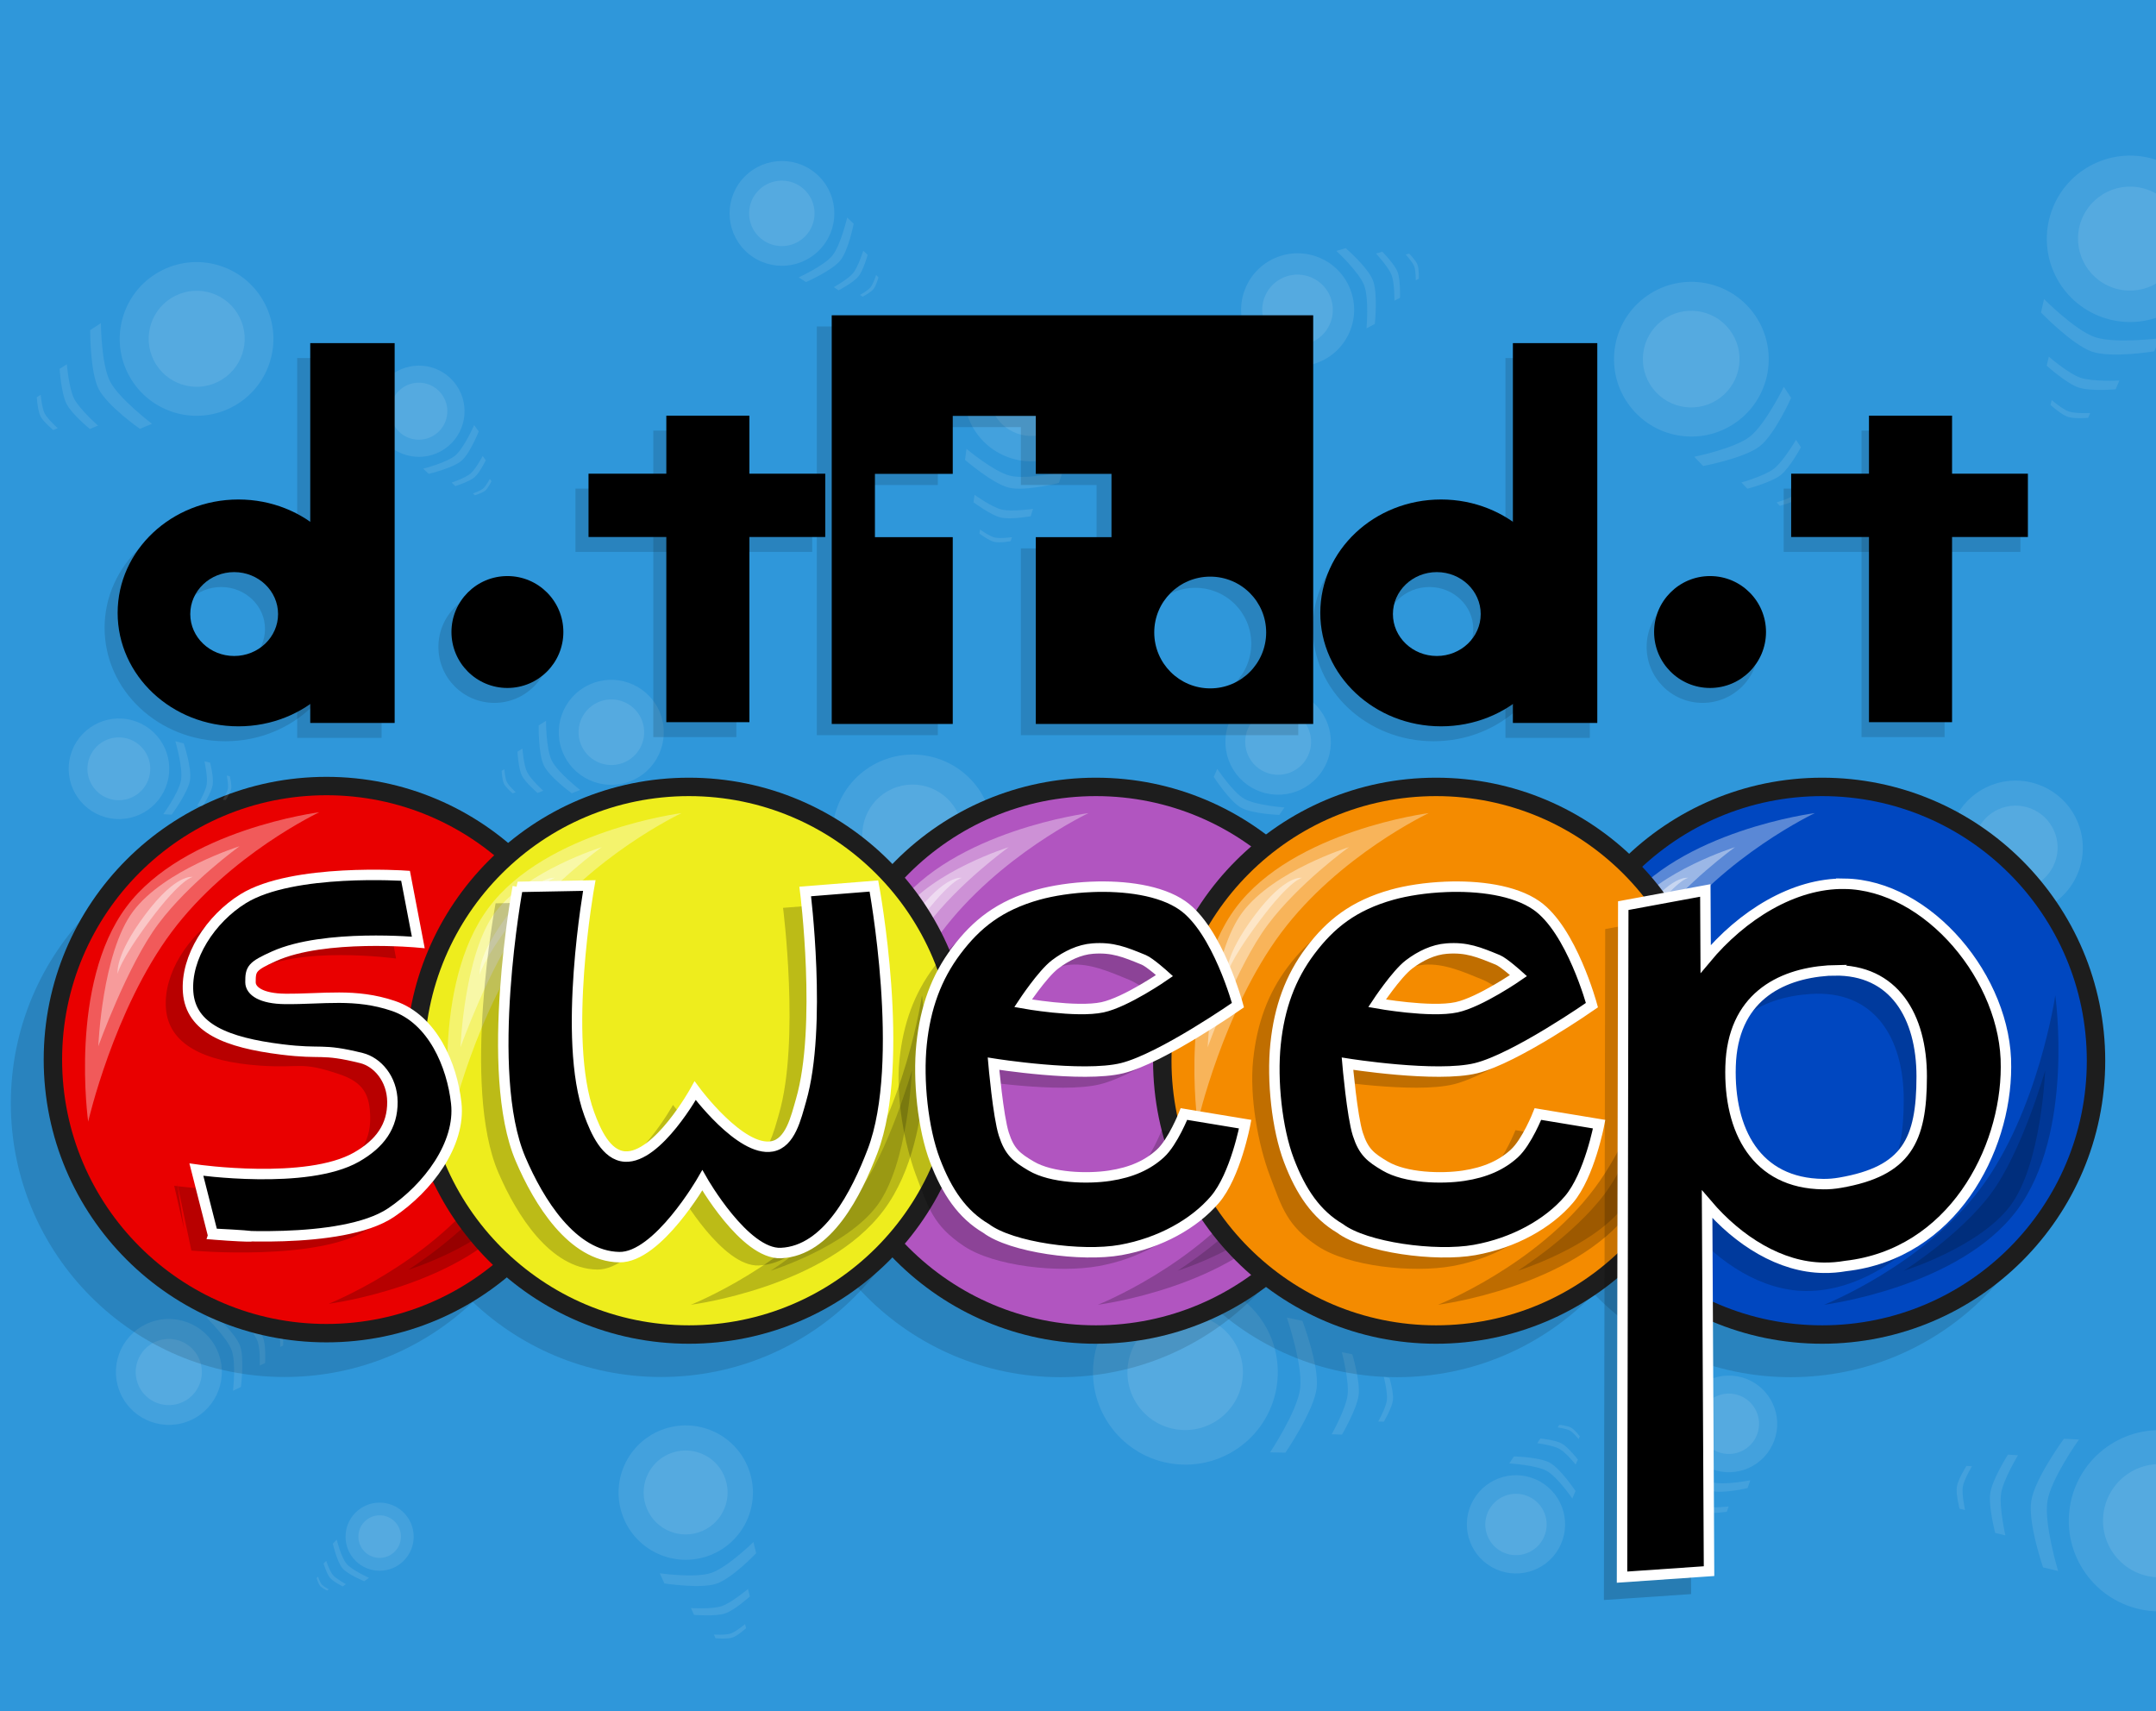 <?xml version="1.0" encoding="UTF-8" standalone="no"?>
<!-- Created with Inkscape (http://www.inkscape.org/) -->

<svg
   xmlns:dc="http://purl.org/dc/elements/1.1/"
   xmlns:cc="http://creativecommons.org/ns#"
   xmlns:rdf="http://www.w3.org/1999/02/22-rdf-syntax-ns#"
   xmlns:svg="http://www.w3.org/2000/svg"
   xmlns="http://www.w3.org/2000/svg"
   xmlns:sodipodi="http://sodipodi.sourceforge.net/DTD/sodipodi-0.dtd"
   xmlns:inkscape="http://www.inkscape.org/namespaces/inkscape"
   width="315"
   height="250"
   id="svg2"
   version="1.1"
   inkscape:version="0.92.2 5c3e80d, 2017-08-06"
   sodipodi:docname="itch_cover.svg"
   inkscape:export-filename="/Users/toddcope/renders/gp_promo"
   inkscape:export-xdpi="90"
   inkscape:export-ydpi="90">
  <defs
     id="defs4" />
  <sodipodi:namedview
     id="base"
     pagecolor="#ffffff"
     bordercolor="#666666"
     borderopacity="1.0"
     inkscape:pageopacity="0.0"
     inkscape:pageshadow="2"
     inkscape:zoom="1.979899"
     inkscape:cx="138.00046"
     inkscape:cy="134.05304"
     inkscape:document-units="px"
     inkscape:current-layer="layer1"
     showgrid="false"
     showborder="true"
     borderlayer="true"
     inkscape:showpageshadow="false"
     inkscape:window-width="1920"
     inkscape:window-height="1035"
     inkscape:window-x="0"
     inkscape:window-y="1"
     inkscape:window-maximized="1"
     showguides="true"
     inkscape:guide-bbox="true" />
  <g
     inkscape:label="Layer 1"
     inkscape:groupmode="layer"
     id="layer1"
     transform="translate(0,-802.362)">
    <rect
       style="fill:#2f97da;fill-opacity:1;stroke:none;stroke-width:1.878"
       id="rect4477"
       width="327.247"
       height="264.713"
       x="-2.778"
       y="793.458"
       inkscape:export-filename="/Users/toddcope/T3/renders/dot_to_dot_sweep_itch_cover.png"
       inkscape:export-xdpi="90"
       inkscape:export-ydpi="90" />
    <g
       id="g5427-5"
       transform="matrix(1.954,-0.635,0.635,1.954,-643.446,-1076.743)">
      <circle
         transform="matrix(1.882,0,0,1.882,-51.681,826.359)"
         id="path5357-39"
         style="fill:#ffffff;fill-opacity:0.094;stroke:none"
         cx="58.571"
         cy="115.179"
         r="3.036" />
      <circle
         transform="matrix(1.176,0,0,1.176,-10.336,907.662)"
         id="path5357-2-744"
         style="fill:#ffffff;fill-opacity:0.094;stroke:none"
         cx="58.571"
         cy="115.179"
         r="3.036" />
      <path
         sodipodi:nodetypes="czcczcc"
         inkscape:connector-curvature="0"
         id="path5389-01"
         d="m 54.327,1048.968 c 0,0 2.715,1.332 4.163,1.324 1.448,-0.01 4.234,-1.389 4.234,-1.389 l -0.072,0.977 c 0,0 -2.595,1.409 -4.019,1.422 -1.424,0.012 -4.198,-1.389 -4.198,-1.389 z"
         style="fill:#ffffff;fill-opacity:0.094;stroke:none" />
      <path
         sodipodi:nodetypes="czcczcc"
         inkscape:connector-curvature="0"
         id="path5389-5-78"
         d="m 55.937,1052.598 c 0,0 1.653,0.661 2.535,0.656 0.882,-0.01 2.579,-0.699 2.579,-0.699 l -0.044,0.656 c 0,0 -1.581,0.713 -2.448,0.721 -0.867,0.01 -2.557,-0.699 -2.557,-0.699 z"
         style="fill:#ffffff;fill-opacity:0.094;stroke:none" />
      <path
         sodipodi:nodetypes="czcczcc"
         inkscape:connector-curvature="0"
         id="path5389-5-9-7"
         d="m 57.098,1055.347 c 0,0 0.903,0.361 1.384,0.358 0.481,-0.01 1.408,-0.382 1.408,-0.382 l -0.024,0.358 c 0,0 -0.863,0.389 -1.337,0.394 -0.473,0.01 -1.396,-0.382 -1.396,-0.382 z"
         style="fill:#ffffff;fill-opacity:0.094;stroke:none" />
    </g>
    <g
       id="g5427-47"
       transform="matrix(0.893,-0.751,0.751,0.893,-774.465,-25.095)">
      <circle
         transform="matrix(1.882,0,0,1.882,-51.681,826.359)"
         id="path5357-80"
         style="fill:#ffffff;fill-opacity:0.094;stroke:none"
         cx="58.571"
         cy="115.179"
         r="3.036" />
      <circle
         transform="matrix(1.176,0,0,1.176,-10.336,907.662)"
         id="path5357-2-62"
         style="fill:#ffffff;fill-opacity:0.094;stroke:none"
         cx="58.571"
         cy="115.179"
         r="3.036" />
      <path
         sodipodi:nodetypes="czcczcc"
         inkscape:connector-curvature="0"
         id="path5389-165"
         d="m 54.327,1048.968 c 0,0 2.715,1.332 4.163,1.324 1.448,-0.01 4.234,-1.389 4.234,-1.389 l -0.072,0.977 c 0,0 -2.595,1.409 -4.019,1.422 -1.424,0.012 -4.198,-1.389 -4.198,-1.389 z"
         style="fill:#ffffff;fill-opacity:0.094;stroke:none" />
      <path
         sodipodi:nodetypes="czcczcc"
         inkscape:connector-curvature="0"
         id="path5389-5-17"
         d="m 55.937,1052.598 c 0,0 1.653,0.661 2.535,0.656 0.882,-0.01 2.579,-0.699 2.579,-0.699 l -0.044,0.656 c 0,0 -1.581,0.713 -2.448,0.721 -0.867,0.01 -2.557,-0.699 -2.557,-0.699 z"
         style="fill:#ffffff;fill-opacity:0.094;stroke:none" />
      <path
         sodipodi:nodetypes="czcczcc"
         inkscape:connector-curvature="0"
         id="path5389-5-9-81"
         d="m 57.098,1055.347 c 0,0 0.903,0.361 1.384,0.358 0.481,-0.01 1.408,-0.382 1.408,-0.382 l -0.024,0.358 c 0,0 -0.863,0.389 -1.337,0.394 -0.473,0.01 -1.396,-0.382 -1.396,-0.382 z"
         style="fill:#ffffff;fill-opacity:0.094;stroke:none" />
    </g>
    <g
       transform="matrix(-0.513,-1.351,1.351,-0.513,-1189.639,1461.849)"
       id="g5427-32">
      <circle
         transform="matrix(1.882,0,0,1.882,-51.681,826.359)"
         id="path5357-310"
         style="fill:#ffffff;fill-opacity:0.094;stroke:none"
         cx="58.571"
         cy="115.179"
         r="3.036" />
      <circle
         transform="matrix(1.176,0,0,1.176,-10.336,907.662)"
         id="path5357-2-42"
         style="fill:#ffffff;fill-opacity:0.094;stroke:none"
         cx="58.571"
         cy="115.179"
         r="3.036" />
      <path
         sodipodi:nodetypes="czcczcc"
         inkscape:connector-curvature="0"
         id="path5389-00"
         d="m 54.327,1048.968 c 0,0 2.715,1.332 4.163,1.324 1.448,-0.01 4.234,-1.389 4.234,-1.389 l -0.072,0.977 c 0,0 -2.595,1.409 -4.019,1.422 -1.424,0.012 -4.198,-1.389 -4.198,-1.389 z"
         style="fill:#ffffff;fill-opacity:0.094;stroke:none" />
      <path
         sodipodi:nodetypes="czcczcc"
         inkscape:connector-curvature="0"
         id="path5389-5-28"
         d="m 55.937,1052.598 c 0,0 1.653,0.661 2.535,0.656 0.882,-0.01 2.579,-0.699 2.579,-0.699 l -0.044,0.656 c 0,0 -1.581,0.713 -2.448,0.721 -0.867,0.01 -2.557,-0.699 -2.557,-0.699 z"
         style="fill:#ffffff;fill-opacity:0.094;stroke:none" />
      <path
         sodipodi:nodetypes="czcczcc"
         inkscape:connector-curvature="0"
         id="path5389-5-9-01"
         d="m 57.098,1055.347 c 0,0 0.903,0.361 1.384,0.358 0.481,-0.01 1.408,-0.382 1.408,-0.382 l -0.024,0.358 c 0,0 -0.863,0.389 -1.337,0.394 -0.473,0.01 -1.396,-0.382 -1.396,-0.382 z"
         style="fill:#ffffff;fill-opacity:0.094;stroke:none" />
    </g>
    <g
       transform="matrix(1.164,0.681,-0.681,1.164,828.959,-343.304)"
       id="g5427-92">
      <circle
         transform="matrix(1.882,0,0,1.882,-51.681,826.359)"
         id="path5357-16"
         style="fill:#ffffff;fill-opacity:0.094;stroke:none"
         cx="58.571"
         cy="115.179"
         r="3.036" />
      <circle
         transform="matrix(1.176,0,0,1.176,-10.336,907.662)"
         id="path5357-2-03"
         style="fill:#ffffff;fill-opacity:0.094;stroke:none"
         cx="58.571"
         cy="115.179"
         r="3.036" />
      <path
         sodipodi:nodetypes="czcczcc"
         inkscape:connector-curvature="0"
         id="path5389-73"
         d="m 54.327,1048.968 c 0,0 2.715,1.332 4.163,1.324 1.448,-0.01 4.234,-1.389 4.234,-1.389 l -0.072,0.977 c 0,0 -2.595,1.409 -4.019,1.422 -1.424,0.012 -4.198,-1.389 -4.198,-1.389 z"
         style="fill:#ffffff;fill-opacity:0.094;stroke:none" />
      <path
         sodipodi:nodetypes="czcczcc"
         inkscape:connector-curvature="0"
         id="path5389-5-69"
         d="m 55.937,1052.598 c 0,0 1.653,0.661 2.535,0.656 0.882,-0.01 2.579,-0.699 2.579,-0.699 l -0.044,0.656 c 0,0 -1.581,0.713 -2.448,0.721 -0.867,0.01 -2.557,-0.699 -2.557,-0.699 z"
         style="fill:#ffffff;fill-opacity:0.094;stroke:none" />
      <path
         sodipodi:nodetypes="czcczcc"
         inkscape:connector-curvature="0"
         id="path5389-5-9-6"
         d="m 57.098,1055.347 c 0,0 0.903,0.361 1.384,0.358 0.481,-0.01 1.408,-0.382 1.408,-0.382 l -0.024,0.358 c 0,0 -0.863,0.389 -1.337,0.394 -0.473,0.01 -1.396,-0.382 -1.396,-0.382 z"
         style="fill:#ffffff;fill-opacity:0.094;stroke:none" />
    </g>
    <g
       transform="matrix(0.852,-1.034,1.034,0.852,-1014.229,5.337)"
       id="g5427-9">
      <circle
         transform="matrix(1.882,0,0,1.882,-51.681,826.359)"
         id="path5357-19"
         style="fill:#ffffff;fill-opacity:0.094;stroke:none"
         cx="58.571"
         cy="115.179"
         r="3.036" />
      <circle
         transform="matrix(1.176,0,0,1.176,-10.336,907.662)"
         id="path5357-2-8"
         style="fill:#ffffff;fill-opacity:0.094;stroke:none"
         cx="58.571"
         cy="115.179"
         r="3.036" />
      <path
         sodipodi:nodetypes="czcczcc"
         inkscape:connector-curvature="0"
         id="path5389-7"
         d="m 54.327,1048.968 c 0,0 2.715,1.332 4.163,1.324 1.448,-0.01 4.234,-1.389 4.234,-1.389 l -0.072,0.977 c 0,0 -2.595,1.409 -4.019,1.422 -1.424,0.012 -4.198,-1.389 -4.198,-1.389 z"
         style="fill:#ffffff;fill-opacity:0.094;stroke:none" />
      <path
         sodipodi:nodetypes="czcczcc"
         inkscape:connector-curvature="0"
         id="path5389-5-7"
         d="m 55.937,1052.598 c 0,0 1.653,0.661 2.535,0.656 0.882,-0.01 2.579,-0.699 2.579,-0.699 l -0.044,0.656 c 0,0 -1.581,0.713 -2.448,0.721 -0.867,0.01 -2.557,-0.699 -2.557,-0.699 z"
         style="fill:#ffffff;fill-opacity:0.094;stroke:none" />
      <path
         sodipodi:nodetypes="czcczcc"
         inkscape:connector-curvature="0"
         id="path5389-5-9-09"
         d="m 57.098,1055.347 c 0,0 0.903,0.361 1.384,0.358 0.481,-0.01 1.408,-0.382 1.408,-0.382 l -0.024,0.358 c 0,0 -0.863,0.389 -1.337,0.394 -0.473,0.01 -1.396,-0.382 -1.396,-0.382 z"
         style="fill:#ffffff;fill-opacity:0.094;stroke:none" />
    </g>
    <g
       transform="matrix(1.668,0.415,-0.415,1.668,485.911,-904.287)"
       id="g5427-6">
      <circle
         transform="matrix(1.882,0,0,1.882,-51.681,826.359)"
         id="path5357-66"
         style="fill:#ffffff;fill-opacity:0.094;stroke:none"
         cx="58.571"
         cy="115.179"
         r="3.036" />
      <circle
         transform="matrix(1.176,0,0,1.176,-10.336,907.662)"
         id="path5357-2-9"
         style="fill:#ffffff;fill-opacity:0.094;stroke:none"
         cx="58.571"
         cy="115.179"
         r="3.036" />
      <path
         sodipodi:nodetypes="czcczcc"
         inkscape:connector-curvature="0"
         id="path5389-906"
         d="m 54.327,1048.968 c 0,0 2.715,1.332 4.163,1.324 1.448,-0.01 4.234,-1.389 4.234,-1.389 l -0.072,0.977 c 0,0 -2.595,1.409 -4.019,1.422 -1.424,0.012 -4.198,-1.389 -4.198,-1.389 z"
         style="fill:#ffffff;fill-opacity:0.094;stroke:none" />
      <path
         sodipodi:nodetypes="czcczcc"
         inkscape:connector-curvature="0"
         id="path5389-5-8"
         d="m 55.937,1052.598 c 0,0 1.653,0.661 2.535,0.656 0.882,-0.01 2.579,-0.699 2.579,-0.699 l -0.044,0.656 c 0,0 -1.581,0.713 -2.448,0.721 -0.867,0.01 -2.557,-0.699 -2.557,-0.699 z"
         style="fill:#ffffff;fill-opacity:0.094;stroke:none" />
      <path
         sodipodi:nodetypes="czcczcc"
         inkscape:connector-curvature="0"
         id="path5389-5-9-88"
         d="m 57.098,1055.347 c 0,0 0.903,0.361 1.384,0.358 0.481,-0.01 1.408,-0.382 1.408,-0.382 l -0.024,0.358 c 0,0 -0.863,0.389 -1.337,0.394 -0.473,0.01 -1.396,-0.382 -1.396,-0.382 z"
         style="fill:#ffffff;fill-opacity:0.094;stroke:none" />
    </g>
    <g
       transform="matrix(1.535,0.773,-0.773,1.535,1010.951,-720.227)"
       id="g5427-2">
      <circle
         transform="matrix(1.882,0,0,1.882,-51.681,826.359)"
         id="path5357-8"
         style="fill:#ffffff;fill-opacity:0.094;stroke:none"
         cx="58.571"
         cy="115.179"
         r="3.036" />
      <circle
         transform="matrix(1.176,0,0,1.176,-10.336,907.662)"
         id="path5357-2-02"
         style="fill:#ffffff;fill-opacity:0.094;stroke:none"
         cx="58.571"
         cy="115.179"
         r="3.036" />
      <path
         sodipodi:nodetypes="czcczcc"
         inkscape:connector-curvature="0"
         id="path5389-2"
         d="m 54.327,1048.968 c 0,0 2.715,1.332 4.163,1.324 1.448,-0.01 4.234,-1.389 4.234,-1.389 l -0.072,0.977 c 0,0 -2.595,1.409 -4.019,1.422 -1.424,0.012 -4.198,-1.389 -4.198,-1.389 z"
         style="fill:#ffffff;fill-opacity:0.094;stroke:none" />
      <path
         sodipodi:nodetypes="czcczcc"
         inkscape:connector-curvature="0"
         id="path5389-5-37"
         d="m 55.937,1052.598 c 0,0 1.653,0.661 2.535,0.656 0.882,-0.01 2.579,-0.699 2.579,-0.699 l -0.044,0.656 c 0,0 -1.581,0.713 -2.448,0.721 -0.867,0.01 -2.557,-0.699 -2.557,-0.699 z"
         style="fill:#ffffff;fill-opacity:0.094;stroke:none" />
      <path
         sodipodi:nodetypes="czcczcc"
         inkscape:connector-curvature="0"
         id="path5389-5-9-0"
         d="m 57.098,1055.347 c 0,0 0.903,0.361 1.384,0.358 0.481,-0.01 1.408,-0.382 1.408,-0.382 l -0.024,0.358 c 0,0 -0.863,0.389 -1.337,0.394 -0.473,0.01 -1.396,-0.382 -1.396,-0.382 z"
         style="fill:#ffffff;fill-opacity:0.094;stroke:none" />
    </g>
    <g
       transform="matrix(1.194,0.32,-0.32,1.194,516.487,-253.828)"
       id="g5427-48">
      <circle
         transform="matrix(1.882,0,0,1.882,-51.681,826.359)"
         id="path5357-0"
         style="fill:#ffffff;fill-opacity:0.094;stroke:none"
         cx="58.571"
         cy="115.179"
         r="3.036" />
      <circle
         transform="matrix(1.176,0,0,1.176,-10.336,907.662)"
         id="path5357-2-2"
         style="fill:#ffffff;fill-opacity:0.094;stroke:none"
         cx="58.571"
         cy="115.179"
         r="3.036" />
      <path
         sodipodi:nodetypes="czcczcc"
         inkscape:connector-curvature="0"
         id="path5389-90"
         d="m 54.327,1048.968 c 0,0 2.715,1.332 4.163,1.324 1.448,-0.01 4.234,-1.389 4.234,-1.389 l -0.072,0.977 c 0,0 -2.595,1.409 -4.019,1.422 -1.424,0.012 -4.198,-1.389 -4.198,-1.389 z"
         style="fill:#ffffff;fill-opacity:0.094;stroke:none" />
      <path
         sodipodi:nodetypes="czcczcc"
         inkscape:connector-curvature="0"
         id="path5389-5-0"
         d="m 55.937,1052.598 c 0,0 1.653,0.661 2.535,0.656 0.882,-0.01 2.579,-0.699 2.579,-0.699 l -0.044,0.656 c 0,0 -1.581,0.713 -2.448,0.721 -0.867,0.01 -2.557,-0.699 -2.557,-0.699 z"
         style="fill:#ffffff;fill-opacity:0.094;stroke:none" />
      <path
         sodipodi:nodetypes="czcczcc"
         inkscape:connector-curvature="0"
         id="path5389-5-9-58"
         d="m 57.098,1055.347 c 0,0 0.903,0.361 1.384,0.358 0.481,-0.01 1.408,-0.382 1.408,-0.382 l -0.024,0.358 c 0,0 -0.863,0.389 -1.337,0.394 -0.473,0.01 -1.396,-0.382 -1.396,-0.382 z"
         style="fill:#ffffff;fill-opacity:0.094;stroke:none" />
    </g>
    <g
       transform="matrix(0.311,-2.342,2.342,0.311,-2288.018,815.564)"
       id="g5427-43">
      <circle
         transform="matrix(1.882,0,0,1.882,-51.681,826.359)"
         id="path5357-31"
         style="fill:#ffffff;fill-opacity:0.094;stroke:none"
         cx="58.571"
         cy="115.179"
         r="3.036" />
      <circle
         transform="matrix(1.176,0,0,1.176,-10.336,907.662)"
         id="path5357-2-46"
         style="fill:#ffffff;fill-opacity:0.094;stroke:none"
         cx="58.571"
         cy="115.179"
         r="3.036" />
      <path
         sodipodi:nodetypes="czcczcc"
         inkscape:connector-curvature="0"
         id="path5389-82"
         d="m 54.327,1048.968 c 0,0 2.715,1.332 4.163,1.324 1.448,-0.01 4.234,-1.389 4.234,-1.389 l -0.072,0.977 c 0,0 -2.595,1.409 -4.019,1.422 -1.424,0.012 -4.198,-1.389 -4.198,-1.389 z"
         style="fill:#ffffff;fill-opacity:0.094;stroke:none" />
      <path
         sodipodi:nodetypes="czcczcc"
         inkscape:connector-curvature="0"
         id="path5389-5-91"
         d="m 55.937,1052.598 c 0,0 1.653,0.661 2.535,0.656 0.882,-0.01 2.579,-0.699 2.579,-0.699 l -0.044,0.656 c 0,0 -1.581,0.713 -2.448,0.721 -0.867,0.01 -2.557,-0.699 -2.557,-0.699 z"
         style="fill:#ffffff;fill-opacity:0.094;stroke:none" />
      <path
         sodipodi:nodetypes="czcczcc"
         inkscape:connector-curvature="0"
         id="path5389-5-9-99"
         d="m 57.098,1055.347 c 0,0 0.903,0.361 1.384,0.358 0.481,-0.01 1.408,-0.382 1.408,-0.382 l -0.024,0.358 c 0,0 -0.863,0.389 -1.337,0.394 -0.473,0.01 -1.396,-0.382 -1.396,-0.382 z"
         style="fill:#ffffff;fill-opacity:0.094;stroke:none" />
    </g>
    <g
       transform="matrix(-0.451,-1.277,1.277,-0.451,-1280.991,1548.026)"
       id="g5427-4">
      <circle
         transform="matrix(1.882,0,0,1.882,-51.681,826.359)"
         id="path5357-1"
         style="fill:#ffffff;fill-opacity:0.094;stroke:none"
         cx="58.571"
         cy="115.179"
         r="3.036" />
      <circle
         transform="matrix(1.176,0,0,1.176,-10.336,907.662)"
         id="path5357-2-4"
         style="fill:#ffffff;fill-opacity:0.094;stroke:none"
         cx="58.571"
         cy="115.179"
         r="3.036" />
      <path
         sodipodi:nodetypes="czcczcc"
         inkscape:connector-curvature="0"
         id="path5389-8"
         d="m 54.327,1048.968 c 0,0 2.715,1.332 4.163,1.324 1.448,-0.01 4.234,-1.389 4.234,-1.389 l -0.072,0.977 c 0,0 -2.595,1.409 -4.019,1.422 -1.424,0.012 -4.198,-1.389 -4.198,-1.389 z"
         style="fill:#ffffff;fill-opacity:0.094;stroke:none" />
      <path
         sodipodi:nodetypes="czcczcc"
         inkscape:connector-curvature="0"
         id="path5389-5-1"
         d="m 55.937,1052.598 c 0,0 1.653,0.661 2.535,0.656 0.882,-0.01 2.579,-0.699 2.579,-0.699 l -0.044,0.656 c 0,0 -1.581,0.713 -2.448,0.721 -0.867,0.01 -2.557,-0.699 -2.557,-0.699 z"
         style="fill:#ffffff;fill-opacity:0.094;stroke:none" />
      <path
         sodipodi:nodetypes="czcczcc"
         inkscape:connector-curvature="0"
         id="path5389-5-9-9"
         d="m 57.098,1055.347 c 0,0 0.903,0.361 1.384,0.358 0.481,-0.01 1.408,-0.382 1.408,-0.382 l -0.024,0.358 c 0,0 -0.863,0.389 -1.337,0.394 -0.473,0.01 -1.396,-0.382 -1.396,-0.382 z"
         style="fill:#ffffff;fill-opacity:0.094;stroke:none" />
    </g>
    <g
       transform="matrix(0.584,1.209,-1.209,0.584,1316.256,229.386)"
       id="g5427-0">
      <circle
         transform="matrix(1.882,0,0,1.882,-51.681,826.359)"
         id="path5357-3"
         style="fill:#ffffff;fill-opacity:0.094;stroke:none"
         cx="58.571"
         cy="115.179"
         r="3.036" />
      <circle
         transform="matrix(1.176,0,0,1.176,-10.336,907.662)"
         id="path5357-2-6"
         style="fill:#ffffff;fill-opacity:0.094;stroke:none"
         cx="58.571"
         cy="115.179"
         r="3.036" />
      <path
         sodipodi:nodetypes="czcczcc"
         inkscape:connector-curvature="0"
         id="path5389-9"
         d="m 54.327,1048.968 c 0,0 2.715,1.332 4.163,1.324 1.448,-0.01 4.234,-1.389 4.234,-1.389 l -0.072,0.977 c 0,0 -2.595,1.409 -4.019,1.422 -1.424,0.012 -4.198,-1.389 -4.198,-1.389 z"
         style="fill:#ffffff;fill-opacity:0.094;stroke:none" />
      <path
         sodipodi:nodetypes="czcczcc"
         inkscape:connector-curvature="0"
         id="path5389-5-6"
         d="m 55.937,1052.598 c 0,0 1.653,0.661 2.535,0.656 0.882,-0.01 2.579,-0.699 2.579,-0.699 l -0.044,0.656 c 0,0 -1.581,0.713 -2.448,0.721 -0.867,0.01 -2.557,-0.699 -2.557,-0.699 z"
         style="fill:#ffffff;fill-opacity:0.094;stroke:none" />
      <path
         sodipodi:nodetypes="czcczcc"
         inkscape:connector-curvature="0"
         id="path5389-5-9-1"
         d="m 57.098,1055.347 c 0,0 0.903,0.361 1.384,0.358 0.481,-0.01 1.408,-0.382 1.408,-0.382 l -0.024,0.358 c 0,0 -0.863,0.389 -1.337,0.394 -0.473,0.01 -1.396,-0.382 -1.396,-0.382 z"
         style="fill:#ffffff;fill-opacity:0.094;stroke:none" />
    </g>
    <g
       transform="matrix(1.569,-1.205,1.205,1.569,-1101.716,-711.271)"
       id="g5427-3">
      <circle
         transform="matrix(1.882,0,0,1.882,-51.681,826.359)"
         id="path5357-6"
         style="fill:#ffffff;fill-opacity:0.094;stroke:none"
         cx="58.571"
         cy="115.179"
         r="3.036" />
      <circle
         transform="matrix(1.176,0,0,1.176,-10.336,907.662)"
         id="path5357-2-7"
         style="fill:#ffffff;fill-opacity:0.094;stroke:none"
         cx="58.571"
         cy="115.179"
         r="3.036" />
      <path
         sodipodi:nodetypes="czcczcc"
         inkscape:connector-curvature="0"
         id="path5389-0"
         d="m 54.327,1048.968 c 0,0 2.715,1.332 4.163,1.324 1.448,-0.01 4.234,-1.389 4.234,-1.389 l -0.072,0.977 c 0,0 -2.595,1.409 -4.019,1.422 -1.424,0.012 -4.198,-1.389 -4.198,-1.389 z"
         style="fill:#ffffff;fill-opacity:0.094;stroke:none" />
      <path
         sodipodi:nodetypes="czcczcc"
         inkscape:connector-curvature="0"
         id="path5389-5-3"
         d="m 55.937,1052.598 c 0,0 1.653,0.661 2.535,0.656 0.882,-0.01 2.579,-0.699 2.579,-0.699 l -0.044,0.656 c 0,0 -1.581,0.713 -2.448,0.721 -0.867,0.01 -2.557,-0.699 -2.557,-0.699 z"
         style="fill:#ffffff;fill-opacity:0.094;stroke:none" />
      <path
         sodipodi:nodetypes="czcczcc"
         inkscape:connector-curvature="0"
         id="path5389-5-9-5"
         d="m 57.098,1055.347 c 0,0 0.903,0.361 1.384,0.358 0.481,-0.01 1.408,-0.382 1.408,-0.382 l -0.024,0.358 c 0,0 -0.863,0.389 -1.337,0.394 -0.473,0.01 -1.396,-0.382 -1.396,-0.382 z"
         style="fill:#ffffff;fill-opacity:0.094;stroke:none" />
    </g>
    <path
       style="fill:#000000;fill-opacity:0.132;stroke:none;stroke-width:1.719"
       d="m 119.339,850.059 v 59.711 h 17.683 v -27.293 h -11.37 v -9.249 h 11.37 v -8.462 h 12.133 v 8.462 h 11.06 v 9.249 h -11.06 v 27.293 h 40.529 v -59.711 z m 55.298,38.187 c 4.514,0 8.176,3.639 8.176,8.152 0,4.514 -3.662,8.176 -8.176,8.176 -4.514,0 -8.176,-3.662 -8.176,-8.176 0,-4.514 3.662,-8.152 8.176,-8.152 z"
       id="rect4232-0"
       inkscape:connector-curvature="0"
       sodipodi:nodetypes="cccccccccccccccccsssss" />
    <g
       id="g4175-17-8"
       transform="matrix(0.763,0,0,0.763,119.863,338.361)"
       style="fill:#000000;fill-opacity:0.132;stroke:none">
      <g
         transform="translate(8.945,-10)"
         id="g4077-4-3"
         style="fill:#000000;fill-opacity:0.132;stroke:none">
        <rect
           style="fill:#000000;fill-opacity:0.132;stroke:none"
           id="rect3266-4-2"
           width="16.162"
           height="72.731"
           x="122.229"
           y="686.687" />
        <path
           style="fill:#000000;fill-opacity:0.132;stroke:none"
           d="m 108.474,716.628 c -12.762,0 -23.125,9.724 -23.125,21.719 0,11.995 10.363,21.719 23.125,21.719 12.762,0 23.094,-9.724 23.094,-21.719 0,-11.995 -10.332,-21.719 -23.094,-21.719 z m -0.812,13.906 c 4.635,0 8.406,3.593 8.406,8.031 0,4.438 -3.771,8.031 -8.406,8.031 -4.635,0 -8.406,-3.593 -8.406,-8.031 0,-4.438 3.771,-8.031 8.406,-8.031 z"
           id="path3268-2-4"
           inkscape:connector-curvature="0" />
      </g>
      <g
         transform="translate(-177.175,-11.768)"
         id="g4070-5-2"
         style="fill:#000000;fill-opacity:0.132;stroke:none">
        <rect
           style="fill:#000000;fill-opacity:0.132;stroke:none"
           id="rect4043-6-8-5"
           width="15.91"
           height="58.693"
           x="376.534"
           y="702.344" />
        <rect
           style="fill:#000000;fill-opacity:0.132;stroke:none"
           id="rect4045-8-6-0"
           width="45.331"
           height="12.122"
           x="361.635"
           y="713.456" />
      </g>
      <circle
         transform="translate(-110,642.362)"
         id="path4085-9-2"
         style="fill:#000000;fill-opacity:0.132;stroke:none"
         cx="278.929"
         cy="89.643"
         r="10.714" />
    </g>
    <g
       id="g4175-17"
       transform="matrix(0.763,0,0,0.763,-56.665,338.361)"
       style="fill:#000000;fill-opacity:0.132;stroke:none">
      <g
         transform="translate(8.945,-10)"
         id="g4077-4"
         style="fill:#000000;fill-opacity:0.132;stroke:none">
        <rect
           style="fill:#000000;fill-opacity:0.132;stroke:none"
           id="rect3266-4"
           width="16.162"
           height="72.731"
           x="122.229"
           y="686.687" />
        <path
           style="fill:#000000;fill-opacity:0.132;stroke:none"
           d="m 108.474,716.628 c -12.762,0 -23.125,9.724 -23.125,21.719 0,11.995 10.363,21.719 23.125,21.719 12.762,0 23.094,-9.724 23.094,-21.719 0,-11.995 -10.332,-21.719 -23.094,-21.719 z m -0.812,13.906 c 4.635,0 8.406,3.593 8.406,8.031 0,4.438 -3.771,8.031 -8.406,8.031 -4.635,0 -8.406,-3.593 -8.406,-8.031 0,-4.438 3.771,-8.031 8.406,-8.031 z"
           id="path3268-2"
           inkscape:connector-curvature="0" />
      </g>
      <g
         transform="translate(-177.175,-11.768)"
         id="g4070-5"
         style="fill:#000000;fill-opacity:0.132;stroke:none">
        <rect
           style="fill:#000000;fill-opacity:0.132;stroke:none"
           id="rect4043-6-8"
           width="15.91"
           height="58.693"
           x="376.534"
           y="702.344" />
        <rect
           style="fill:#000000;fill-opacity:0.132;stroke:none"
           id="rect4045-8-6"
           width="45.331"
           height="12.122"
           x="361.635"
           y="713.456" />
      </g>
      <circle
         transform="translate(-110,642.362)"
         id="path4085-9"
         style="fill:#000000;fill-opacity:0.132;stroke:none"
         cx="278.929"
         cy="89.643"
         r="10.714" />
    </g>
    <circle
       style="fill:#000000;fill-opacity:0.132;fill-rule:evenodd;stroke:none;stroke-width:2.005"
       id="path1306-4-7-3-6-8"
       cx="261.62"
       cy="963.576"
       r="39.997" />
    <circle
       style="fill:#000000;fill-opacity:0.132;fill-rule:evenodd;stroke:none;stroke-width:2.005"
       id="path1306-4-7-3-6"
       cx="204.11"
       cy="963.576"
       r="39.997" />
    <circle
       style="fill:#000000;fill-opacity:0.132;fill-rule:evenodd;stroke:none;stroke-width:2.005"
       id="path1306-4-7-3"
       cx="154.934"
       cy="963.576"
       r="39.997" />
    <g
       id="g10932"
       transform="matrix(0.825,0,0,0.825,-7.003,746.62)">
      <circle
         style="fill:#000000;fill-opacity:0.132;fill-rule:evenodd;stroke:none"
         id="path1306-4-7"
         transform="matrix(2.43,0,0,2.43,77.077,214.227)"
         cx="19.951"
         cy="20.049"
         r="19.951" />
      <circle
         style="fill:#000000;fill-opacity:0.132;fill-rule:evenodd;stroke:none"
         id="path1306-4"
         transform="matrix(2.43,0,0,2.43,10.407,214.227)"
         cx="19.951"
         cy="20.049"
         r="19.951" />
      <g
         id="g16574"
         transform="matrix(6.407,0,0,6.407,-1440.299,-1769.22)"
         style="stroke-width:0.509;stroke-miterlimit:4;stroke-dasharray:none">
        <circle
           transform="matrix(0.379,0,0,0.379,227.588,308.374)"
           id="path1306"
           style="fill:#e90000;fill-opacity:1;fill-rule:evenodd;stroke:#1d1d1d;stroke-width:1.342;stroke-linecap:butt;stroke-linejoin:round;stroke-miterlimit:4;stroke-dasharray:none;stroke-opacity:1"
           cx="19.951"
           cy="20.049"
           r="19.951" />
        <path
           inkscape:connector-curvature="0"
           sodipodi:nodetypes="cscsc"
           id="path2767"
           d="m 228.563,317.687 c 0,0 -0.541,-3.798 1.056,-5.936 1.597,-2.138 5.333,-2.616 5.333,-2.616 0,0 -2.484,1.171 -4.081,3.309 -1.597,2.138 -2.308,5.243 -2.308,5.243 z"
           style="color:#000000;display:inline;overflow:visible;visibility:visible;fill:#ffffff;fill-opacity:0.352;fill-rule:evenodd;stroke:none;stroke-width:0.509;marker:none" />
        <path
           inkscape:connector-curvature="0"
           sodipodi:nodetypes="cscsc"
           id="path3497"
           d="m 228.843,315.608 c 0,0 0.1,-2.58 0.96,-3.731 0.86,-1.152 2.944,-1.801 2.944,-1.801 0,0 -1.385,0.996 -2.246,2.148 -0.86,1.152 -1.659,3.384 -1.659,3.384 z"
           style="color:#000000;display:inline;overflow:visible;visibility:visible;fill:#ffffff;fill-opacity:0.397;fill-rule:evenodd;stroke:none;stroke-width:0.509;marker:none" />
        <path
           sodipodi:nodetypes="cscsc"
           id="path3499"
           d="m 241.597,314.171 c 0,0 0.541,3.798 -1.056,5.936 -1.597,2.138 -5.333,2.616 -5.333,2.616 0,0 2.729,-1.082 4.327,-3.22 1.597,-2.138 2.063,-5.333 2.063,-5.333 z"
           style="color:#000000;display:inline;overflow:visible;visibility:visible;fill:#000000;fill-opacity:0.22;fill-rule:evenodd;stroke:none;stroke-width:0.509;marker:none"
           inkscape:connector-curvature="0" />
        <path
           sodipodi:nodetypes="cscsc"
           id="path3501"
           d="m 241.317,316.25 c 0,0 -0.1,2.58 -0.96,3.731 -0.86,1.152 -2.944,1.801 -2.944,1.801 0,0 1.541,-0.974 2.402,-2.126 0.86,-1.152 1.502,-3.406 1.502,-3.406 z"
           style="color:#000000;display:inline;overflow:visible;visibility:visible;fill:#000000;fill-opacity:0.173;fill-rule:evenodd;stroke:none;stroke-width:0.509;marker:none"
           inkscape:connector-curvature="0" />
        <path
           inkscape:connector-curvature="0"
           sodipodi:nodetypes="cscsc"
           id="path3497-1"
           d="m 229.379,313.599 c 0,0 -0.101,-0.481 0.76,-1.633 0.86,-1.152 1.314,-1.042 1.314,-1.042 0,0 -0.314,0.036 -1.174,1.188 -0.86,1.152 -0.9,1.487 -0.9,1.487 z"
           style="color:#000000;display:inline;overflow:visible;visibility:visible;fill:#ffffff;fill-opacity:0.435;fill-rule:evenodd;stroke:none;stroke-width:0.509;marker:none" />
      </g>
      <g
         transform="matrix(1.087,0,0,1.087,64.984,-120.454)"
         id="g16726-3"
         style="stroke-width:3;stroke-miterlimit:4;stroke-dasharray:none">
        <circle
           transform="matrix(2.236,0,0,2.236,81.962,300.955)"
           id="path1306-5-8"
           style="fill:#b155c0;fill-opacity:1;fill-rule:evenodd;stroke:#1d1d1d;stroke-width:1.342;stroke-linecap:butt;stroke-linejoin:round;stroke-miterlimit:4;stroke-dasharray:none;stroke-opacity:1"
           cx="19.951"
           cy="20.049"
           r="19.951" />
        <path
           inkscape:connector-curvature="0"
           sodipodi:nodetypes="cscsc"
           id="path2767-3-8"
           d="m 87.711,355.86 c 0,0 -3.188,-22.392 6.228,-34.996 9.416,-12.605 31.437,-15.422 31.437,-15.422 0,0 -14.642,6.903 -24.058,19.507 -9.416,12.605 -13.607,30.911 -13.607,30.911 z"
           style="color:#000000;display:inline;overflow:visible;visibility:visible;fill:#ffffff;fill-opacity:0.352;fill-rule:evenodd;stroke:none;stroke-width:3;marker:none" />
        <path
           inkscape:connector-curvature="0"
           sodipodi:nodetypes="cscsc"
           id="path3497-4-8"
           d="m 89.358,343.601 c 0,0 0.59,-15.208 5.662,-21.997 5.072,-6.79 17.354,-10.614 17.354,-10.614 0,0 -8.165,5.873 -13.238,12.663 -5.072,6.79 -9.778,19.949 -9.778,19.949 z"
           style="color:#000000;display:inline;overflow:visible;visibility:visible;fill:#ffffff;fill-opacity:0.397;fill-rule:evenodd;stroke:none;stroke-width:3;marker:none" />
        <path
           sodipodi:nodetypes="cscsc"
           id="path3499-2-6"
           d="m 164.545,335.131 c 0,0 3.188,22.392 -6.228,34.996 -9.416,12.605 -31.437,15.422 -31.437,15.422 0,0 16.089,-6.376 25.506,-18.981 9.416,-12.605 12.16,-31.437 12.16,-31.437 z"
           style="color:#000000;display:inline;overflow:visible;visibility:visible;fill:#000000;fill-opacity:0.22;fill-rule:evenodd;stroke:none;stroke-width:3;marker:none"
           inkscape:connector-curvature="0" />
        <path
           sodipodi:nodetypes="cscsc"
           id="path3501-9-5"
           d="m 162.898,347.39 c 0,0 -0.59,15.208 -5.662,21.997 -5.072,6.79 -17.354,10.614 -17.354,10.614 0,0 9.086,-5.742 14.159,-12.531 5.072,-6.79 8.857,-20.08 8.857,-20.08 z"
           style="color:#000000;display:inline;overflow:visible;visibility:visible;fill:#000000;fill-opacity:0.173;fill-rule:evenodd;stroke:none;stroke-width:3;marker:none"
           inkscape:connector-curvature="0" />
        <path
           inkscape:connector-curvature="0"
           sodipodi:nodetypes="cscsc"
           id="path3497-1-4-6"
           d="m 92.516,331.758 c 0,0 -0.595,-2.838 4.478,-9.628 5.072,-6.79 7.748,-6.14 7.748,-6.14 0,0 -1.849,0.215 -6.921,7.005 -5.072,6.79 -5.304,8.764 -5.304,8.764 z"
           style="color:#000000;display:inline;overflow:visible;visibility:visible;fill:#ffffff;fill-opacity:0.435;fill-rule:evenodd;stroke:none;stroke-width:3;marker:none" />
      </g>
      <g
         transform="matrix(1.087,0,0,1.087,-7.093,-120.454)"
         id="g16726-3-5"
         style="stroke-width:3;stroke-miterlimit:4;stroke-dasharray:none">
        <circle
           transform="matrix(2.236,0,0,2.236,81.962,300.955)"
           id="path1306-5-8-9"
           style="fill:#eeed1d;fill-opacity:1;fill-rule:evenodd;stroke:#1d1d1d;stroke-width:1.342;stroke-linecap:butt;stroke-linejoin:round;stroke-miterlimit:4;stroke-dasharray:none;stroke-opacity:1"
           cx="19.951"
           cy="20.049"
           r="19.951" />
        <path
           inkscape:connector-curvature="0"
           sodipodi:nodetypes="cscsc"
           id="path2767-3-8-9"
           d="m 87.711,355.86 c 0,0 -3.188,-22.392 6.228,-34.996 9.416,-12.605 31.437,-15.422 31.437,-15.422 0,0 -14.642,6.903 -24.058,19.507 -9.416,12.605 -13.607,30.911 -13.607,30.911 z"
           style="color:#000000;display:inline;overflow:visible;visibility:visible;fill:#ffffff;fill-opacity:0.352;fill-rule:evenodd;stroke:none;stroke-width:3;marker:none" />
        <path
           inkscape:connector-curvature="0"
           sodipodi:nodetypes="cscsc"
           id="path3497-4-8-5"
           d="m 89.358,343.601 c 0,0 0.59,-15.208 5.662,-21.997 5.072,-6.79 17.354,-10.614 17.354,-10.614 0,0 -8.165,5.873 -13.238,12.663 -5.072,6.79 -9.778,19.949 -9.778,19.949 z"
           style="color:#000000;display:inline;overflow:visible;visibility:visible;fill:#ffffff;fill-opacity:0.397;fill-rule:evenodd;stroke:none;stroke-width:3;marker:none" />
        <path
           sodipodi:nodetypes="cscsc"
           id="path3499-2-6-7"
           d="m 164.545,335.131 c 0,0 3.188,22.392 -6.228,34.996 -9.416,12.605 -31.437,15.422 -31.437,15.422 0,0 16.089,-6.376 25.506,-18.981 9.416,-12.605 12.16,-31.437 12.16,-31.437 z"
           style="color:#000000;display:inline;overflow:visible;visibility:visible;fill:#000000;fill-opacity:0.22;fill-rule:evenodd;stroke:none;stroke-width:3;marker:none"
           inkscape:connector-curvature="0" />
        <path
           sodipodi:nodetypes="cscsc"
           id="path3501-9-5-8"
           d="m 162.898,347.39 c 0,0 -0.59,15.208 -5.662,21.997 -5.072,6.79 -17.354,10.614 -17.354,10.614 0,0 9.086,-5.742 14.159,-12.531 5.072,-6.79 8.857,-20.08 8.857,-20.08 z"
           style="color:#000000;display:inline;overflow:visible;visibility:visible;fill:#000000;fill-opacity:0.173;fill-rule:evenodd;stroke:none;stroke-width:3;marker:none"
           inkscape:connector-curvature="0" />
        <path
           inkscape:connector-curvature="0"
           sodipodi:nodetypes="cscsc"
           id="path3497-1-4-6-8"
           d="m 92.516,331.758 c 0,0 -0.595,-2.838 4.478,-9.628 5.072,-6.79 7.748,-6.14 7.748,-6.14 0,0 -1.849,0.215 -6.921,7.005 -5.072,6.79 -5.304,8.764 -5.304,8.764 z"
           style="color:#000000;display:inline;overflow:visible;visibility:visible;fill:#ffffff;fill-opacity:0.435;fill-rule:evenodd;stroke:none;stroke-width:3;marker:none" />
      </g>
      <g
         id="g16726"
         style="stroke-width:3;stroke-miterlimit:4;stroke-dasharray:none"
         transform="matrix(1.087,0,0,1.087,193.608,-120.454)">
        <circle
           transform="matrix(2.236,0,0,2.236,81.962,300.955)"
           id="path1306-5"
           style="fill:#0047c0;fill-opacity:1;fill-rule:evenodd;stroke:#1d1d1d;stroke-width:1.342;stroke-linecap:butt;stroke-linejoin:round;stroke-miterlimit:4;stroke-dasharray:none;stroke-opacity:1"
           cx="19.951"
           cy="20.049"
           r="19.951" />
        <path
           inkscape:connector-curvature="0"
           sodipodi:nodetypes="cscsc"
           id="path2767-3"
           d="m 87.711,355.86 c 0,0 -3.188,-22.392 6.228,-34.996 9.416,-12.605 31.437,-15.422 31.437,-15.422 0,0 -14.642,6.903 -24.058,19.507 -9.416,12.605 -13.607,30.911 -13.607,30.911 z"
           style="color:#000000;display:inline;overflow:visible;visibility:visible;fill:#ffffff;fill-opacity:0.352;fill-rule:evenodd;stroke:none;stroke-width:3;marker:none" />
        <path
           inkscape:connector-curvature="0"
           sodipodi:nodetypes="cscsc"
           id="path3497-4"
           d="m 89.358,343.601 c 0,0 0.59,-15.208 5.662,-21.997 5.072,-6.79 17.354,-10.614 17.354,-10.614 0,0 -8.165,5.873 -13.238,12.663 -5.072,6.79 -9.778,19.949 -9.778,19.949 z"
           style="color:#000000;display:inline;overflow:visible;visibility:visible;fill:#ffffff;fill-opacity:0.397;fill-rule:evenodd;stroke:none;stroke-width:3;marker:none" />
        <path
           sodipodi:nodetypes="cscsc"
           id="path3499-2"
           d="m 164.545,335.131 c 0,0 3.188,22.392 -6.228,34.996 -9.416,12.605 -31.437,15.422 -31.437,15.422 0,0 16.089,-6.376 25.506,-18.981 9.416,-12.605 12.16,-31.437 12.16,-31.437 z"
           style="color:#000000;display:inline;overflow:visible;visibility:visible;fill:#000000;fill-opacity:0.22;fill-rule:evenodd;stroke:none;stroke-width:3;marker:none"
           inkscape:connector-curvature="0" />
        <path
           sodipodi:nodetypes="cscsc"
           id="path3501-9"
           d="m 162.898,347.39 c 0,0 -0.59,15.208 -5.662,21.997 -5.072,6.79 -17.354,10.614 -17.354,10.614 0,0 9.086,-5.742 14.159,-12.531 5.072,-6.79 8.857,-20.08 8.857,-20.08 z"
           style="color:#000000;display:inline;overflow:visible;visibility:visible;fill:#000000;fill-opacity:0.173;fill-rule:evenodd;stroke:none;stroke-width:3;marker:none"
           inkscape:connector-curvature="0" />
        <path
           inkscape:connector-curvature="0"
           sodipodi:nodetypes="cscsc"
           id="path3497-1-4"
           d="m 92.516,331.758 c 0,0 -0.595,-2.838 4.478,-9.628 5.072,-6.79 7.748,-6.14 7.748,-6.14 0,0 -1.849,0.215 -6.921,7.005 -5.072,6.79 -5.304,8.764 -5.304,8.764 z"
           style="color:#000000;display:inline;overflow:visible;visibility:visible;fill:#ffffff;fill-opacity:0.435;fill-rule:evenodd;stroke:none;stroke-width:3;marker:none" />
      </g>
      <g
         transform="matrix(1.087,0,0,1.087,125.231,-120.454)"
         id="g16726-3-5-6"
         style="stroke-width:3;stroke-miterlimit:4;stroke-dasharray:none">
        <circle
           transform="matrix(2.236,0,0,2.236,81.962,300.955)"
           id="path1306-5-8-9-6"
           style="fill:#f48b00;fill-opacity:1;fill-rule:evenodd;stroke:#1d1d1d;stroke-width:1.342;stroke-linecap:butt;stroke-linejoin:round;stroke-miterlimit:4;stroke-dasharray:none;stroke-opacity:1"
           cx="19.951"
           cy="20.049"
           r="19.951" />
        <path
           inkscape:connector-curvature="0"
           sodipodi:nodetypes="cscsc"
           id="path2767-3-8-9-4"
           d="m 87.711,355.86 c 0,0 -3.188,-22.392 6.228,-34.996 9.416,-12.605 31.437,-15.422 31.437,-15.422 0,0 -14.642,6.903 -24.058,19.507 -9.416,12.605 -13.607,30.911 -13.607,30.911 z"
           style="color:#000000;display:inline;overflow:visible;visibility:visible;fill:#ffffff;fill-opacity:0.352;fill-rule:evenodd;stroke:none;stroke-width:3;marker:none" />
        <path
           inkscape:connector-curvature="0"
           sodipodi:nodetypes="cscsc"
           id="path3497-4-8-5-3"
           d="m 89.358,343.601 c 0,0 0.59,-15.208 5.662,-21.997 5.072,-6.79 17.354,-10.614 17.354,-10.614 0,0 -8.165,5.873 -13.238,12.663 -5.072,6.79 -9.778,19.949 -9.778,19.949 z"
           style="color:#000000;display:inline;overflow:visible;visibility:visible;fill:#ffffff;fill-opacity:0.397;fill-rule:evenodd;stroke:none;stroke-width:3;marker:none" />
        <path
           sodipodi:nodetypes="cscsc"
           id="path3499-2-6-7-0"
           d="m 164.545,335.131 c 0,0 3.188,22.392 -6.228,34.996 -9.416,12.605 -31.437,15.422 -31.437,15.422 0,0 16.089,-6.376 25.506,-18.981 9.416,-12.605 12.16,-31.437 12.16,-31.437 z"
           style="color:#000000;display:inline;overflow:visible;visibility:visible;fill:#000000;fill-opacity:0.22;fill-rule:evenodd;stroke:none;stroke-width:3;marker:none"
           inkscape:connector-curvature="0" />
        <path
           sodipodi:nodetypes="cscsc"
           id="path3501-9-5-8-4"
           d="m 162.898,347.39 c 0,0 -0.59,15.208 -5.662,21.997 -5.072,6.79 -17.354,10.614 -17.354,10.614 0,0 9.086,-5.742 14.159,-12.531 5.072,-6.79 8.857,-20.08 8.857,-20.08 z"
           style="color:#000000;display:inline;overflow:visible;visibility:visible;fill:#000000;fill-opacity:0.173;fill-rule:evenodd;stroke:none;stroke-width:3;marker:none"
           inkscape:connector-curvature="0" />
        <path
           inkscape:connector-curvature="0"
           sodipodi:nodetypes="cscsc"
           id="path3497-1-4-6-8-9"
           d="m 92.516,331.758 c 0,0 -0.595,-2.838 4.478,-9.628 5.072,-6.79 7.748,-6.14 7.748,-6.14 0,0 -1.849,0.215 -6.921,7.005 -5.072,6.79 -5.304,8.764 -5.304,8.764 z"
           style="color:#000000;display:inline;overflow:visible;visibility:visible;fill:#ffffff;fill-opacity:0.435;fill-rule:evenodd;stroke:none;stroke-width:3;marker:none" />
      </g>
    </g>
    <g
       id="g52758-1"
       transform="matrix(-0.636,-1.0450958e-4,9.3113618e-4,-0.608,804.446,563.922)"
       style="fill:#000000;fill-opacity:0.182;stroke:none">
      <path
         inkscape:connector-curvature="0"
         style="fill:#000000;fill-opacity:0.182;stroke:none"
         d="m 843.972,-702.115 c -19.805,3.584 -37.861,28.455 -37.841,48.441 0.019,19.259 18.943,43.055 38.2,43.348 21.129,0.321 42.773,-25.142 43.341,-46.265 0.538,-20.008 -18.624,-45.746 -38.638,-45.959 -1.694,-0.018 -3.383,0.132 -5.062,0.435 z m 1.28,19.997 c 1.293,-0.235 2.601,-0.354 3.905,-0.339 15.415,0.164 21.72,12.887 21.306,28.297 -0.437,16.269 -11.043,22.157 -22.355,22.981 -14.795,1.077 -21.532,-10.577 -21.547,-25.41 -0.015,-15.393 3.438,-22.768 18.691,-25.528 z"
         id="path6909-0-4-8-2"
         sodipodi:nodetypes="cssssccssssc" />
      <path
         inkscape:connector-curvature="0"
         sodipodi:nodetypes="ccccc"
         style="fill:#000000;fill-opacity:0.182;stroke:none"
         d="m 875.236,-775.387 1.088,163.44 18.876,-3.634 0.06,-161.231 -20.024,1.425 z"
         id="path41360-5-4" />
    </g>
    <path
       style="fill:#000000;fill-opacity:1;stroke:none;stroke-width:1.719"
       d="m 121.518,848.424 v 59.711 h 17.683 v -27.293 h -11.37 v -9.249 h 11.37 v -8.462 h 12.133 v 8.462 h 11.06 v 9.249 h -11.06 v 27.293 h 40.529 v -59.711 z m 55.298,38.186 c 4.514,0 8.176,3.639 8.176,8.152 0,4.514 -3.662,8.176 -8.176,8.176 -4.514,0 -8.176,-3.662 -8.176,-8.176 0,-4.514 3.662,-8.152 8.176,-8.152 z"
       id="rect4232"
       inkscape:connector-curvature="0"
       sodipodi:nodetypes="cccccccccccccccccsssss" />
    <g
       id="g4175"
       transform="matrix(0.763,0,0,0.763,-54.758,336.182)">
      <g
         transform="translate(8.945,-10)"
         id="g4077">
        <rect
           style="fill:#000000;fill-opacity:1;stroke:none"
           id="rect3266"
           width="16.162"
           height="72.731"
           x="122.229"
           y="686.687" />
        <path
           style="fill:#000000;fill-opacity:1;stroke:none"
           d="m 108.474,716.628 c -12.762,0 -23.125,9.724 -23.125,21.719 0,11.995 10.363,21.719 23.125,21.719 12.762,0 23.094,-9.724 23.094,-21.719 0,-11.995 -10.332,-21.719 -23.094,-21.719 z m -0.812,13.906 c 4.635,0 8.406,3.593 8.406,8.031 0,4.438 -3.771,8.031 -8.406,8.031 -4.635,0 -8.406,-3.593 -8.406,-8.031 0,-4.438 3.771,-8.031 8.406,-8.031 z"
           id="path3268"
           inkscape:connector-curvature="0" />
      </g>
      <g
         transform="translate(-177.175,-11.768)"
         id="g4070">
        <rect
           style="fill:#000000;fill-opacity:1;stroke:none"
           id="rect4043-6"
           width="15.91"
           height="58.693"
           x="376.534"
           y="702.344" />
        <rect
           style="fill:#000000;fill-opacity:1;stroke:none"
           id="rect4045-8"
           width="45.331"
           height="12.122"
           x="361.635"
           y="713.456" />
      </g>
      <circle
         transform="translate(-110,642.362)"
         id="path4085"
         style="fill:#000000;fill-opacity:1;stroke:none"
         cx="278.929"
         cy="89.643"
         r="10.714" />
    </g>
    <g
       id="g4175-1"
       transform="matrix(0.763,0,0,0.763,120.953,336.182)">
      <g
         transform="translate(8.945,-10)"
         id="g4077-6">
        <rect
           style="fill:#000000;fill-opacity:1;stroke:none"
           id="rect3266-3"
           width="16.162"
           height="72.731"
           x="122.229"
           y="686.687" />
        <path
           style="fill:#000000;fill-opacity:1;stroke:none"
           d="m 108.474,716.628 c -12.762,0 -23.125,9.724 -23.125,21.719 0,11.995 10.363,21.719 23.125,21.719 12.762,0 23.094,-9.724 23.094,-21.719 0,-11.995 -10.332,-21.719 -23.094,-21.719 z m -0.812,13.906 c 4.635,0 8.406,3.593 8.406,8.031 0,4.438 -3.771,8.031 -8.406,8.031 -4.635,0 -8.406,-3.593 -8.406,-8.031 0,-4.438 3.771,-8.031 8.406,-8.031 z"
           id="path3268-7"
           inkscape:connector-curvature="0" />
      </g>
      <g
         transform="translate(-177.175,-11.768)"
         id="g4070-6">
        <rect
           style="fill:#000000;fill-opacity:1;stroke:none"
           id="rect4043-6-3"
           width="15.91"
           height="58.693"
           x="376.534"
           y="702.344" />
        <rect
           style="fill:#000000;fill-opacity:1;stroke:none"
           id="rect4045-8-9"
           width="45.331"
           height="12.122"
           x="361.635"
           y="713.456" />
      </g>
      <circle
         transform="translate(-110,642.362)"
         id="path4085-1"
         style="fill:#000000;fill-opacity:1;stroke:none"
         cx="278.929"
         cy="89.643"
         r="10.714" />
    </g>
    <path
       inkscape:connector-curvature="0"
       sodipodi:nodetypes="csscssccsscsscc"
       id="path76258-8"
       d="m 72.406,934.34 c 0,0 -5.028,26.775 0.418,39.366 2.624,6.067 7.508,14.03 14.424,14.142 5.617,0.093 12.124,-11.098 12.124,-11.098 0,0 6.181,10.738 11.497,10.503 6.829,-0.302 11.031,-8.65 13.379,-14.737 4.977,-12.905 0.193,-38.306 0.193,-38.306 l -10.034,0.793 c 0,0 2.499,19.542 -0.612,30.167 -0.732,2.5 -1.545,6.177 -4.231,6.67 -4.608,0.846 -11.238,-8.043 -11.238,-8.043 0,0 -5.472,9.777 -10.243,9.512 -2.77,-0.153 -4.302,-3.663 -5.226,-6.143 -4.036,-10.838 1e-5,-33.025 1e-5,-33.025 l -10.452,0.198 z"
       style="fill:#000000;fill-opacity:0.213;stroke:none;stroke-width:1.719" />
    <path
       inkscape:connector-curvature="0"
       style="fill:#000000;fill-opacity:0.213;stroke:none;stroke-width:1.719"
       d="m 25.87,975.132 2.093,9.943 c 0,0 18.695,1.675 25.927,-3.186 5.415,-3.641 10.191,-10.015 9.528,-16.008 -0.607,-5.488 -3.411,-12.24 -9.194,-14.196 -5.595,-1.892 -10.301,0 -15.817,-1.022 -2.999,-0.554 -5.044,-1.124 -5.051,-2.434 -0.011,-1.944 0.416,-1.931 3.453,-3.807 6.521,-4.029 21.063,-2.015 21.063,-2.015 l -1.862,-9.732 c 0,0 -16.474,-1.141 -23.723,3.347 -4.749,2.941 -8.441,8.563 -8.042,13.685 0.408,5.236 5.542,7.77 13.686,8.34 6.218,0.435 5.813,-0.703 11.639,1.258 3.551,1.195 4.483,2.993 4.521,6.378 0.04,3.594 -1.824,6.131 -5.227,8.081 -7.264,4.163 -23.413,1.841 -23.413,1.841 l 1.446,6.339 v 0 l -1.028,-6.813 -8.4e-5,6.9e-4 v 0 z"
       id="path5806-6-5-9-4-3-4"
       sodipodi:nodetypes="ccssssssccsssssscccccc" />
    <path
       inkscape:connector-curvature="0"
       sodipodi:nodetypes="csscssccsscsscc"
       id="path76258"
       d="m 75.647,931.941 c 0,0 -5.028,27.069 0.418,39.798 2.624,6.134 7.508,14.184 14.424,14.297 5.617,0.091 12.124,-11.219 12.124,-11.219 0,0 6.181,10.856 11.497,10.618 6.829,-0.305 11.031,-8.745 13.379,-14.898 4.977,-13.047 0.193,-38.726 0.193,-38.726 l -10.034,0.801 c 0,0 2.499,19.756 -0.612,30.498 -0.732,2.527 -1.545,6.244 -4.231,6.743 -4.608,0.855 -11.238,-8.131 -11.238,-8.131 0,0 -5.472,9.885 -10.243,9.617 -2.77,-0.155 -4.302,-3.703 -5.226,-6.211 -4.036,-10.957 1.2e-5,-33.387 1.2e-5,-33.387 l -10.452,0.2 z"
       style="fill:#000000;fill-opacity:1;stroke:#ffffff;stroke-width:1.526;stroke-miterlimit:4;stroke-dasharray:none;stroke-opacity:1" />
    <path
       inkscape:connector-curvature="0"
       style="fill:#000000;fill-opacity:1;stroke:#ffffff;stroke-width:1.526;stroke-linecap:butt;stroke-linejoin:miter;stroke-miterlimit:4;stroke-dasharray:none;stroke-opacity:1"
       d="m 31.204,982.719 c 0,0 18.695,1.675 25.927,-3.186 5.415,-3.641 10.191,-10.015 9.528,-16.008 -0.607,-5.488 -3.411,-12.24 -9.194,-14.196 -5.595,-1.892 -10.208,-0.967 -15.817,-1.022 -3.415,-0.033 -5.044,-1.124 -5.051,-2.434 -0.011,-1.944 0.195,-2.346 3.453,-3.807 7.354,-3.299 21.063,-2.015 21.063,-2.015 l -1.862,-9.732 c 0,0 -16.474,-1.141 -23.723,3.348 -4.749,2.941 -8.441,8.562 -8.042,13.685 0.408,5.236 5.584,7.332 13.686,8.34 6.009,0.747 5.672,-0.22 11.639,1.258 2.3,0.57 4.483,2.993 4.521,6.378 0.04,3.594 -1.824,6.131 -5.227,8.081 -7.264,4.163 -23.413,1.841 -23.413,1.841 l 2.383,9.361 c 8.709,0.427 6.091,0.589 0.128,0.11 z"
       id="path5806-6-5-9-4-3"
       sodipodi:nodetypes="cssssssccssssssccc" />
    <path
       inkscape:connector-curvature="0"
       id="path12258-2-5-9-0-5"
       d="m 156.246,934.294 c -2.903,0.118 -5.679,0.55 -7.8,1.142 -5.656,1.58 -9.028,4.292 -11.96,8.186 -2.932,3.894 -4.528,8.313 -5.077,13.634 -0.549,5.32 0.713,12.316 2.466,16.928 1.753,4.612 2.464,7.24 6.958,10.235 4.495,2.994 13.926,3.957 19.67,2.925 5.743,-1.032 10.739,-3.829 13.756,-7.359 3.017,-3.53 4.425,-11.021 4.425,-11.021 l -8.945,-1.478 c 0,0 -1.616,4.091 -3.449,5.766 -1.833,1.675 -4.211,2.765 -7.417,3.246 -3.206,0.481 -8.863,0.043 -11.442,-1.406 -2.579,-1.45 -3.173,-2.062 -4.009,-4.673 -0.836,-2.612 -1.505,-10.292 -1.505,-10.292 0,0 13.027,2.082 18.793,0.656 5.766,-1.426 16.921,-9.206 16.921,-9.206 0,0 -2.971,-10.995 -8.12,-14.571 -3.218,-2.235 -8.425,-2.907 -13.264,-2.711 z m 0.158,9.014 c 2.928,-0.222 5.835,1.086 8.617,2.226 0.89,0.365 2.56,1.463 2.56,1.463 0,0 -6.28,4.144 -9.737,4.889 -3.813,0.822 -11.606,-0.583 -11.606,-0.583 0,0 2.809,-4.262 4.675,-5.682 1.646,-1.252 3.556,-2.166 5.492,-2.313 z"
       style="fill:#000000;fill-opacity:0.213;stroke:none;stroke-width:1.719" />
    <path
       inkscape:connector-curvature="0"
       id="path12258-2-5-9-5"
       d="m 159.486,931.938 c -2.903,0.118 -5.679,0.55 -7.8,1.142 -5.656,1.58 -9.028,4.292 -11.96,8.185 -2.932,3.894 -4.528,8.314 -5.077,13.634 -0.549,5.321 0.197,12.39 1.95,17.002 1.753,4.612 4.011,7.903 7.474,9.94 3.684,2.773 13.926,4.178 19.67,3.146 5.743,-1.032 10.739,-3.829 13.756,-7.359 3.017,-3.53 4.425,-11.021 4.425,-11.021 l -8.945,-1.478 c 0,0 -1.616,4.091 -3.449,5.766 -1.833,1.675 -4.211,2.765 -7.417,3.246 -3.206,0.481 -8.465,0.346 -11.442,-1.407 -2.138,-1.259 -3.173,-2.061 -4.009,-4.673 -0.836,-2.612 -1.505,-10.292 -1.505,-10.292 0,0 13.027,2.082 18.793,0.656 5.766,-1.426 16.921,-9.206 16.921,-9.206 0,0 -2.971,-10.995 -8.12,-14.571 -3.218,-2.235 -8.425,-2.907 -13.264,-2.711 z m 0.158,9.014 c 2.928,-0.222 4.689,0.512 7.47,1.653 0.89,0.365 3.028,2.296 3.028,2.296 0,0 -5.603,3.884 -9.06,4.629 -3.813,0.822 -11.606,-0.584 -11.606,-0.584 0,0 2.809,-4.262 4.675,-5.681 1.646,-1.252 3.556,-2.166 5.492,-2.313 z"
       style="fill:#000000;fill-opacity:1;stroke:#ffffff;stroke-width:1.526;stroke-miterlimit:4;stroke-dasharray:none;stroke-opacity:1"
       sodipodi:nodetypes="ccssccssccscsccscccscccccs" />
    <path
       inkscape:connector-curvature="0"
       id="path12258-2-5-9-0-5-8"
       d="m 207.922,934.294 c -2.903,0.118 -5.679,0.55 -7.8,1.142 -5.656,1.58 -9.028,4.292 -11.96,8.186 -2.932,3.894 -4.528,8.313 -5.077,13.634 -0.549,5.32 0.713,12.316 2.466,16.928 1.753,4.612 2.464,7.24 6.958,10.235 4.495,2.994 13.926,3.957 19.67,2.925 5.743,-1.032 10.739,-3.829 13.756,-7.359 3.017,-3.53 4.425,-11.021 4.425,-11.021 l -8.945,-1.478 c 0,0 -1.616,4.091 -3.449,5.766 -1.833,1.675 -4.211,2.765 -7.417,3.246 -3.206,0.481 -8.863,0.043 -11.442,-1.406 -2.579,-1.45 -3.173,-2.062 -4.009,-4.673 -0.836,-2.612 -1.505,-10.292 -1.505,-10.292 0,0 13.027,2.082 18.793,0.656 5.766,-1.426 16.921,-9.206 16.921,-9.206 0,0 -2.971,-10.995 -8.12,-14.571 -3.218,-2.235 -8.425,-2.907 -13.264,-2.711 z m 0.158,9.014 c 2.928,-0.222 5.835,1.086 8.617,2.226 0.89,0.365 2.56,1.463 2.56,1.463 0,0 -6.28,4.144 -9.737,4.889 -3.813,0.822 -11.606,-0.583 -11.606,-0.583 0,0 2.809,-4.262 4.675,-5.682 1.646,-1.252 3.556,-2.166 5.492,-2.313 z"
       style="fill:#000000;fill-opacity:0.213;stroke:none;stroke-width:1.719" />
    <path
       style="fill:#000000;fill-opacity:1;stroke:#ffffff;stroke-width:1.526;stroke-miterlimit:4;stroke-dasharray:none;stroke-opacity:1"
       d="m 269.499,931.482 c -7.438,-0.11 -14.974,4.585 -20.292,10.984 l -0.052,-10.004 -11.99,2.217 -0.18,98.11 12.712,-0.877 -0.284,-53.606 c 4.57,5.36 10.726,9.217 17.018,9.282 1.077,0.017 2.156,-0.072 3.223,-0.258 15.593,-1.77 23.422,-16.902 23.427,-29.063 0.142,-12.809 -11.338,-26.606 -23.582,-26.786 z m -1.547,12.66 c 8.804,-0.17 12.819,6.753 12.815,15.496 -0.003,9.366 -2.211,13.844 -11.912,15.522 -0.822,0.143 -1.646,0.216 -2.475,0.206 -9.801,-0.101 -13.815,-7.847 -13.537,-17.224 0.293,-9.9 7.066,-13.475 14.259,-13.975 0.294,-0.019 0.567,-0.019 0.851,-0.026 z"
       id="path6909-0-4-8"
       inkscape:connector-curvature="0"
       sodipodi:nodetypes="scccccccccsccccscc" />
    <path
       inkscape:connector-curvature="0"
       id="path12258-2-5-9-5-0"
       d="m 211.203,931.938 c -2.903,0.118 -5.679,0.55 -7.8,1.142 -5.656,1.58 -9.028,4.292 -11.959,8.185 -2.932,3.894 -4.528,8.314 -5.077,13.634 -0.549,5.321 0.197,12.39 1.95,17.002 1.753,4.612 4.011,7.903 7.474,9.94 3.684,2.773 13.926,4.178 19.67,3.146 5.743,-1.032 10.739,-3.829 13.756,-7.359 3.017,-3.53 4.425,-11.021 4.425,-11.021 l -8.945,-1.478 c 0,0 -1.616,4.091 -3.449,5.766 -1.833,1.675 -4.211,2.765 -7.417,3.246 -3.206,0.481 -8.465,0.346 -11.442,-1.407 -2.138,-1.259 -3.173,-2.061 -4.009,-4.673 -0.836,-2.612 -1.505,-10.292 -1.505,-10.292 0,0 13.027,2.082 18.793,0.656 5.766,-1.426 16.921,-9.206 16.921,-9.206 0,0 -2.971,-10.995 -8.12,-14.571 -3.218,-2.235 -8.425,-2.907 -13.264,-2.711 z m 0.158,9.014 c 2.928,-0.222 4.689,0.512 7.47,1.653 0.89,0.365 3.028,2.296 3.028,2.296 0,0 -5.603,3.884 -9.06,4.629 -3.813,0.822 -11.606,-0.584 -11.606,-0.584 0,0 2.809,-4.262 4.675,-5.681 1.646,-1.252 3.556,-2.166 5.492,-2.313 z"
       style="fill:#000000;fill-opacity:1;stroke:#ffffff;stroke-width:1.526;stroke-miterlimit:4;stroke-dasharray:none;stroke-opacity:1"
       sodipodi:nodetypes="ccssccssccscsccscccscccccs" />
    <g
       id="g5427"
       transform="matrix(1.634,-0.531,0.531,1.634,-549.38,-652.942)">
      <circle
         transform="matrix(1.882,0,0,1.882,-51.681,826.359)"
         id="path5357"
         style="fill:#ffffff;fill-opacity:0.094;stroke:none"
         cx="58.571"
         cy="115.179"
         r="3.036" />
      <circle
         transform="matrix(1.176,0,0,1.176,-10.336,907.662)"
         id="path5357-2"
         style="fill:#ffffff;fill-opacity:0.094;stroke:none"
         cx="58.571"
         cy="115.179"
         r="3.036" />
      <path
         sodipodi:nodetypes="czcczcc"
         inkscape:connector-curvature="0"
         id="path5389"
         d="m 54.327,1048.968 c 0,0 2.715,1.332 4.163,1.324 1.448,-0.01 4.234,-1.389 4.234,-1.389 l -0.072,0.977 c 0,0 -2.595,1.409 -4.019,1.422 -1.424,0.012 -4.198,-1.389 -4.198,-1.389 z"
         style="fill:#ffffff;fill-opacity:0.094;stroke:none" />
      <path
         sodipodi:nodetypes="czcczcc"
         inkscape:connector-curvature="0"
         id="path5389-5"
         d="m 55.937,1052.598 c 0,0 1.653,0.661 2.535,0.656 0.882,-0.01 2.579,-0.699 2.579,-0.699 l -0.044,0.656 c 0,0 -1.581,0.713 -2.448,0.721 -0.867,0.01 -2.557,-0.699 -2.557,-0.699 z"
         style="fill:#ffffff;fill-opacity:0.094;stroke:none" />
      <path
         sodipodi:nodetypes="czcczcc"
         inkscape:connector-curvature="0"
         id="path5389-5-9"
         d="m 57.098,1055.347 c 0,0 0.903,0.361 1.384,0.358 0.481,-0.01 1.408,-0.382 1.408,-0.382 l -0.024,0.358 c 0,0 -0.863,0.389 -1.337,0.394 -0.473,0.01 -1.396,-0.382 -1.396,-0.382 z"
         style="fill:#ffffff;fill-opacity:0.094;stroke:none" />
    </g>
    <g
       transform="matrix(0.876,1.759,-1.759,0.876,1812.287,-164.885)"
       id="g5427-06">
      <circle
         transform="matrix(1.882,0,0,1.882,-51.681,826.359)"
         id="path5357-65"
         style="fill:#ffffff;fill-opacity:0.094;stroke:none"
         cx="58.571"
         cy="115.179"
         r="3.036" />
      <circle
         transform="matrix(1.176,0,0,1.176,-10.336,907.662)"
         id="path5357-2-0"
         style="fill:#ffffff;fill-opacity:0.094;stroke:none"
         cx="58.571"
         cy="115.179"
         r="3.036" />
      <path
         sodipodi:nodetypes="czcczcc"
         inkscape:connector-curvature="0"
         id="path5389-1"
         d="m 54.327,1048.968 c 0,0 2.715,1.332 4.163,1.324 1.448,-0.01 4.234,-1.389 4.234,-1.389 l -0.072,0.977 c 0,0 -2.595,1.409 -4.019,1.422 -1.424,0.012 -4.198,-1.389 -4.198,-1.389 z"
         style="fill:#ffffff;fill-opacity:0.094;stroke:none" />
      <path
         sodipodi:nodetypes="czcczcc"
         inkscape:connector-curvature="0"
         id="path5389-5-2"
         d="m 55.937,1052.598 c 0,0 1.653,0.661 2.535,0.656 0.882,-0.01 2.579,-0.699 2.579,-0.699 l -0.044,0.656 c 0,0 -1.581,0.713 -2.448,0.721 -0.867,0.01 -2.557,-0.699 -2.557,-0.699 z"
         style="fill:#ffffff;fill-opacity:0.094;stroke:none" />
      <path
         sodipodi:nodetypes="czcczcc"
         inkscape:connector-curvature="0"
         id="path5389-5-9-8"
         d="m 57.098,1055.347 c 0,0 0.903,0.361 1.384,0.358 0.481,-0.01 1.408,-0.382 1.408,-0.382 l -0.024,0.358 c 0,0 -0.863,0.389 -1.337,0.394 -0.473,0.01 -1.396,-0.382 -1.396,-0.382 z"
         style="fill:#ffffff;fill-opacity:0.094;stroke:none" />
    </g>
    <g
       transform="matrix(-0.38,2.286,-2.286,-0.38,2722.333,1287.095)"
       id="g5427-1">
      <circle
         transform="matrix(1.882,0,0,1.882,-51.681,826.359)"
         id="path5357-01"
         style="fill:#ffffff;fill-opacity:0.094;stroke:none"
         cx="58.571"
         cy="115.179"
         r="3.036" />
      <circle
         transform="matrix(1.176,0,0,1.176,-10.336,907.662)"
         id="path5357-2-89"
         style="fill:#ffffff;fill-opacity:0.094;stroke:none"
         cx="58.571"
         cy="115.179"
         r="3.036" />
      <path
         sodipodi:nodetypes="czcczcc"
         inkscape:connector-curvature="0"
         id="path5389-19"
         d="m 54.327,1048.968 c 0,0 2.715,1.332 4.163,1.324 1.448,-0.01 4.234,-1.389 4.234,-1.389 l -0.072,0.977 c 0,0 -2.595,1.409 -4.019,1.422 -1.424,0.012 -4.198,-1.389 -4.198,-1.389 z"
         style="fill:#ffffff;fill-opacity:0.094;stroke:none" />
      <path
         sodipodi:nodetypes="czcczcc"
         inkscape:connector-curvature="0"
         id="path5389-5-04"
         d="m 55.937,1052.598 c 0,0 1.653,0.661 2.535,0.656 0.882,-0.01 2.579,-0.699 2.579,-0.699 l -0.044,0.656 c 0,0 -1.581,0.713 -2.448,0.721 -0.867,0.01 -2.557,-0.699 -2.557,-0.699 z"
         style="fill:#ffffff;fill-opacity:0.094;stroke:none" />
      <path
         sodipodi:nodetypes="czcczcc"
         inkscape:connector-curvature="0"
         id="path5389-5-9-07"
         d="m 57.098,1055.347 c 0,0 0.903,0.361 1.384,0.358 0.481,-0.01 1.408,-0.382 1.408,-0.382 l -0.024,0.358 c 0,0 -0.863,0.389 -1.337,0.394 -0.473,0.01 -1.396,-0.382 -1.396,-0.382 z"
         style="fill:#ffffff;fill-opacity:0.094;stroke:none" />
    </g>
    <g
       transform="matrix(0.22,-1.267,1.267,0.22,-1317.14,759.378)"
       id="g5427-46">
      <circle
         transform="matrix(1.882,0,0,1.882,-51.681,826.359)"
         id="path5357-4"
         style="fill:#ffffff;fill-opacity:0.094;stroke:none"
         cx="58.571"
         cy="115.179"
         r="3.036" />
      <circle
         transform="matrix(1.176,0,0,1.176,-10.336,907.662)"
         id="path5357-2-74"
         style="fill:#ffffff;fill-opacity:0.094;stroke:none"
         cx="58.571"
         cy="115.179"
         r="3.036" />
      <path
         sodipodi:nodetypes="czcczcc"
         inkscape:connector-curvature="0"
         id="path5389-56"
         d="m 54.327,1048.968 c 0,0 2.715,1.332 4.163,1.324 1.448,-0.01 4.234,-1.389 4.234,-1.389 l -0.072,0.977 c 0,0 -2.595,1.409 -4.019,1.422 -1.424,0.012 -4.198,-1.389 -4.198,-1.389 z"
         style="fill:#ffffff;fill-opacity:0.094;stroke:none" />
      <path
         sodipodi:nodetypes="czcczcc"
         inkscape:connector-curvature="0"
         id="path5389-5-99"
         d="m 55.937,1052.598 c 0,0 1.653,0.661 2.535,0.656 0.882,-0.01 2.579,-0.699 2.579,-0.699 l -0.044,0.656 c 0,0 -1.581,0.713 -2.448,0.721 -0.867,0.01 -2.557,-0.699 -2.557,-0.699 z"
         style="fill:#ffffff;fill-opacity:0.094;stroke:none" />
      <path
         sodipodi:nodetypes="czcczcc"
         inkscape:connector-curvature="0"
         id="path5389-5-9-10"
         d="m 57.098,1055.347 c 0,0 0.903,0.361 1.384,0.358 0.481,-0.01 1.408,-0.382 1.408,-0.382 l -0.024,0.358 c 0,0 -0.863,0.389 -1.337,0.394 -0.473,0.01 -1.396,-0.382 -1.396,-0.382 z"
         style="fill:#ffffff;fill-opacity:0.094;stroke:none" />
    </g>
    <g
       id="g5427-05"
       transform="matrix(0.557,0.67,-0.67,0.557,721.746,406.629)">
      <circle
         transform="matrix(1.882,0,0,1.882,-51.681,826.359)"
         id="path5357-20"
         style="fill:#ffffff;fill-opacity:0.094;stroke:none"
         cx="58.571"
         cy="115.179"
         r="3.036" />
      <circle
         transform="matrix(1.176,0,0,1.176,-10.336,907.662)"
         id="path5357-2-65"
         style="fill:#ffffff;fill-opacity:0.094;stroke:none"
         cx="58.571"
         cy="115.179"
         r="3.036" />
      <path
         sodipodi:nodetypes="czcczcc"
         inkscape:connector-curvature="0"
         id="path5389-16"
         d="m 54.327,1048.968 c 0,0 2.715,1.332 4.163,1.324 1.448,-0.01 4.234,-1.389 4.234,-1.389 l -0.072,0.977 c 0,0 -2.595,1.409 -4.019,1.422 -1.424,0.012 -4.198,-1.389 -4.198,-1.389 z"
         style="fill:#ffffff;fill-opacity:0.094;stroke:none" />
      <path
         sodipodi:nodetypes="czcczcc"
         inkscape:connector-curvature="0"
         id="path5389-5-82"
         d="m 55.937,1052.598 c 0,0 1.653,0.661 2.535,0.656 0.882,-0.01 2.579,-0.699 2.579,-0.699 l -0.044,0.656 c 0,0 -1.581,0.713 -2.448,0.721 -0.867,0.01 -2.557,-0.699 -2.557,-0.699 z"
         style="fill:#ffffff;fill-opacity:0.094;stroke:none" />
      <path
         sodipodi:nodetypes="czcczcc"
         inkscape:connector-curvature="0"
         id="path5389-5-9-80"
         d="m 57.098,1055.347 c 0,0 0.903,0.361 1.384,0.358 0.481,-0.01 1.408,-0.382 1.408,-0.382 l -0.024,0.358 c 0,0 -0.863,0.389 -1.337,0.394 -0.473,0.01 -1.396,-0.382 -1.396,-0.382 z"
         style="fill:#ffffff;fill-opacity:0.094;stroke:none" />
    </g>
    <g
       id="g5427-38"
       transform="matrix(-1.093,-0.619,0.619,-1.093,-360.209,2201.454)">
      <circle
         transform="matrix(1.882,0,0,1.882,-51.681,826.359)"
         id="path5357-12"
         style="fill:#ffffff;fill-opacity:0.094;stroke:none"
         cx="58.571"
         cy="115.179"
         r="3.036" />
      <circle
         transform="matrix(1.176,0,0,1.176,-10.336,907.662)"
         id="path5357-2-85"
         style="fill:#ffffff;fill-opacity:0.094;stroke:none"
         cx="58.571"
         cy="115.179"
         r="3.036" />
      <path
         sodipodi:nodetypes="czcczcc"
         inkscape:connector-curvature="0"
         id="path5389-3"
         d="m 54.327,1048.968 c 0,0 2.715,1.332 4.163,1.324 1.448,-0.01 4.234,-1.389 4.234,-1.389 l -0.072,0.977 c 0,0 -2.595,1.409 -4.019,1.422 -1.424,0.012 -4.198,-1.389 -4.198,-1.389 z"
         style="fill:#ffffff;fill-opacity:0.094;stroke:none" />
      <path
         sodipodi:nodetypes="czcczcc"
         inkscape:connector-curvature="0"
         id="path5389-5-72"
         d="m 55.937,1052.598 c 0,0 1.653,0.661 2.535,0.656 0.882,-0.01 2.579,-0.699 2.579,-0.699 l -0.044,0.656 c 0,0 -1.581,0.713 -2.448,0.721 -0.867,0.01 -2.557,-0.699 -2.557,-0.699 z"
         style="fill:#ffffff;fill-opacity:0.094;stroke:none" />
      <path
         sodipodi:nodetypes="czcczcc"
         inkscape:connector-curvature="0"
         id="path5389-5-9-13"
         d="m 57.098,1055.347 c 0,0 0.903,0.361 1.384,0.358 0.481,-0.01 1.408,-0.382 1.408,-0.382 l -0.024,0.358 c 0,0 -0.863,0.389 -1.337,0.394 -0.473,0.01 -1.396,-0.382 -1.396,-0.382 z"
         style="fill:#ffffff;fill-opacity:0.094;stroke:none" />
    </g>
    <g
       id="g5427-15"
       transform="matrix(2.01,0.698,-0.698,2.01,921.622,-1300.296)">
      <circle
         transform="matrix(1.882,0,0,1.882,-51.681,826.359)"
         id="path5357-17"
         style="fill:#ffffff;fill-opacity:0.094;stroke:none"
         cx="58.571"
         cy="115.179"
         r="3.036" />
      <circle
         transform="matrix(1.176,0,0,1.176,-10.336,907.662)"
         id="path5357-2-40"
         style="fill:#ffffff;fill-opacity:0.094;stroke:none"
         cx="58.571"
         cy="115.179"
         r="3.036" />
      <path
         sodipodi:nodetypes="czcczcc"
         inkscape:connector-curvature="0"
         id="path5389-86"
         d="m 54.327,1048.968 c 0,0 2.715,1.332 4.163,1.324 1.448,-0.01 4.234,-1.389 4.234,-1.389 l -0.072,0.977 c 0,0 -2.595,1.409 -4.019,1.422 -1.424,0.012 -4.198,-1.389 -4.198,-1.389 z"
         style="fill:#ffffff;fill-opacity:0.094;stroke:none" />
      <path
         sodipodi:nodetypes="czcczcc"
         inkscape:connector-curvature="0"
         id="path5389-5-26"
         d="m 55.937,1052.598 c 0,0 1.653,0.661 2.535,0.656 0.882,-0.01 2.579,-0.699 2.579,-0.699 l -0.044,0.656 c 0,0 -1.581,0.713 -2.448,0.721 -0.867,0.01 -2.557,-0.699 -2.557,-0.699 z"
         style="fill:#ffffff;fill-opacity:0.094;stroke:none" />
      <path
         sodipodi:nodetypes="czcczcc"
         inkscape:connector-curvature="0"
         id="path5389-5-9-05"
         d="m 57.098,1055.347 c 0,0 0.903,0.361 1.384,0.358 0.481,-0.01 1.408,-0.382 1.408,-0.382 l -0.024,0.358 c 0,0 -0.863,0.389 -1.337,0.394 -0.473,0.01 -1.396,-0.382 -1.396,-0.382 z"
         style="fill:#ffffff;fill-opacity:0.094;stroke:none" />
    </g>
  </g>
</svg>
